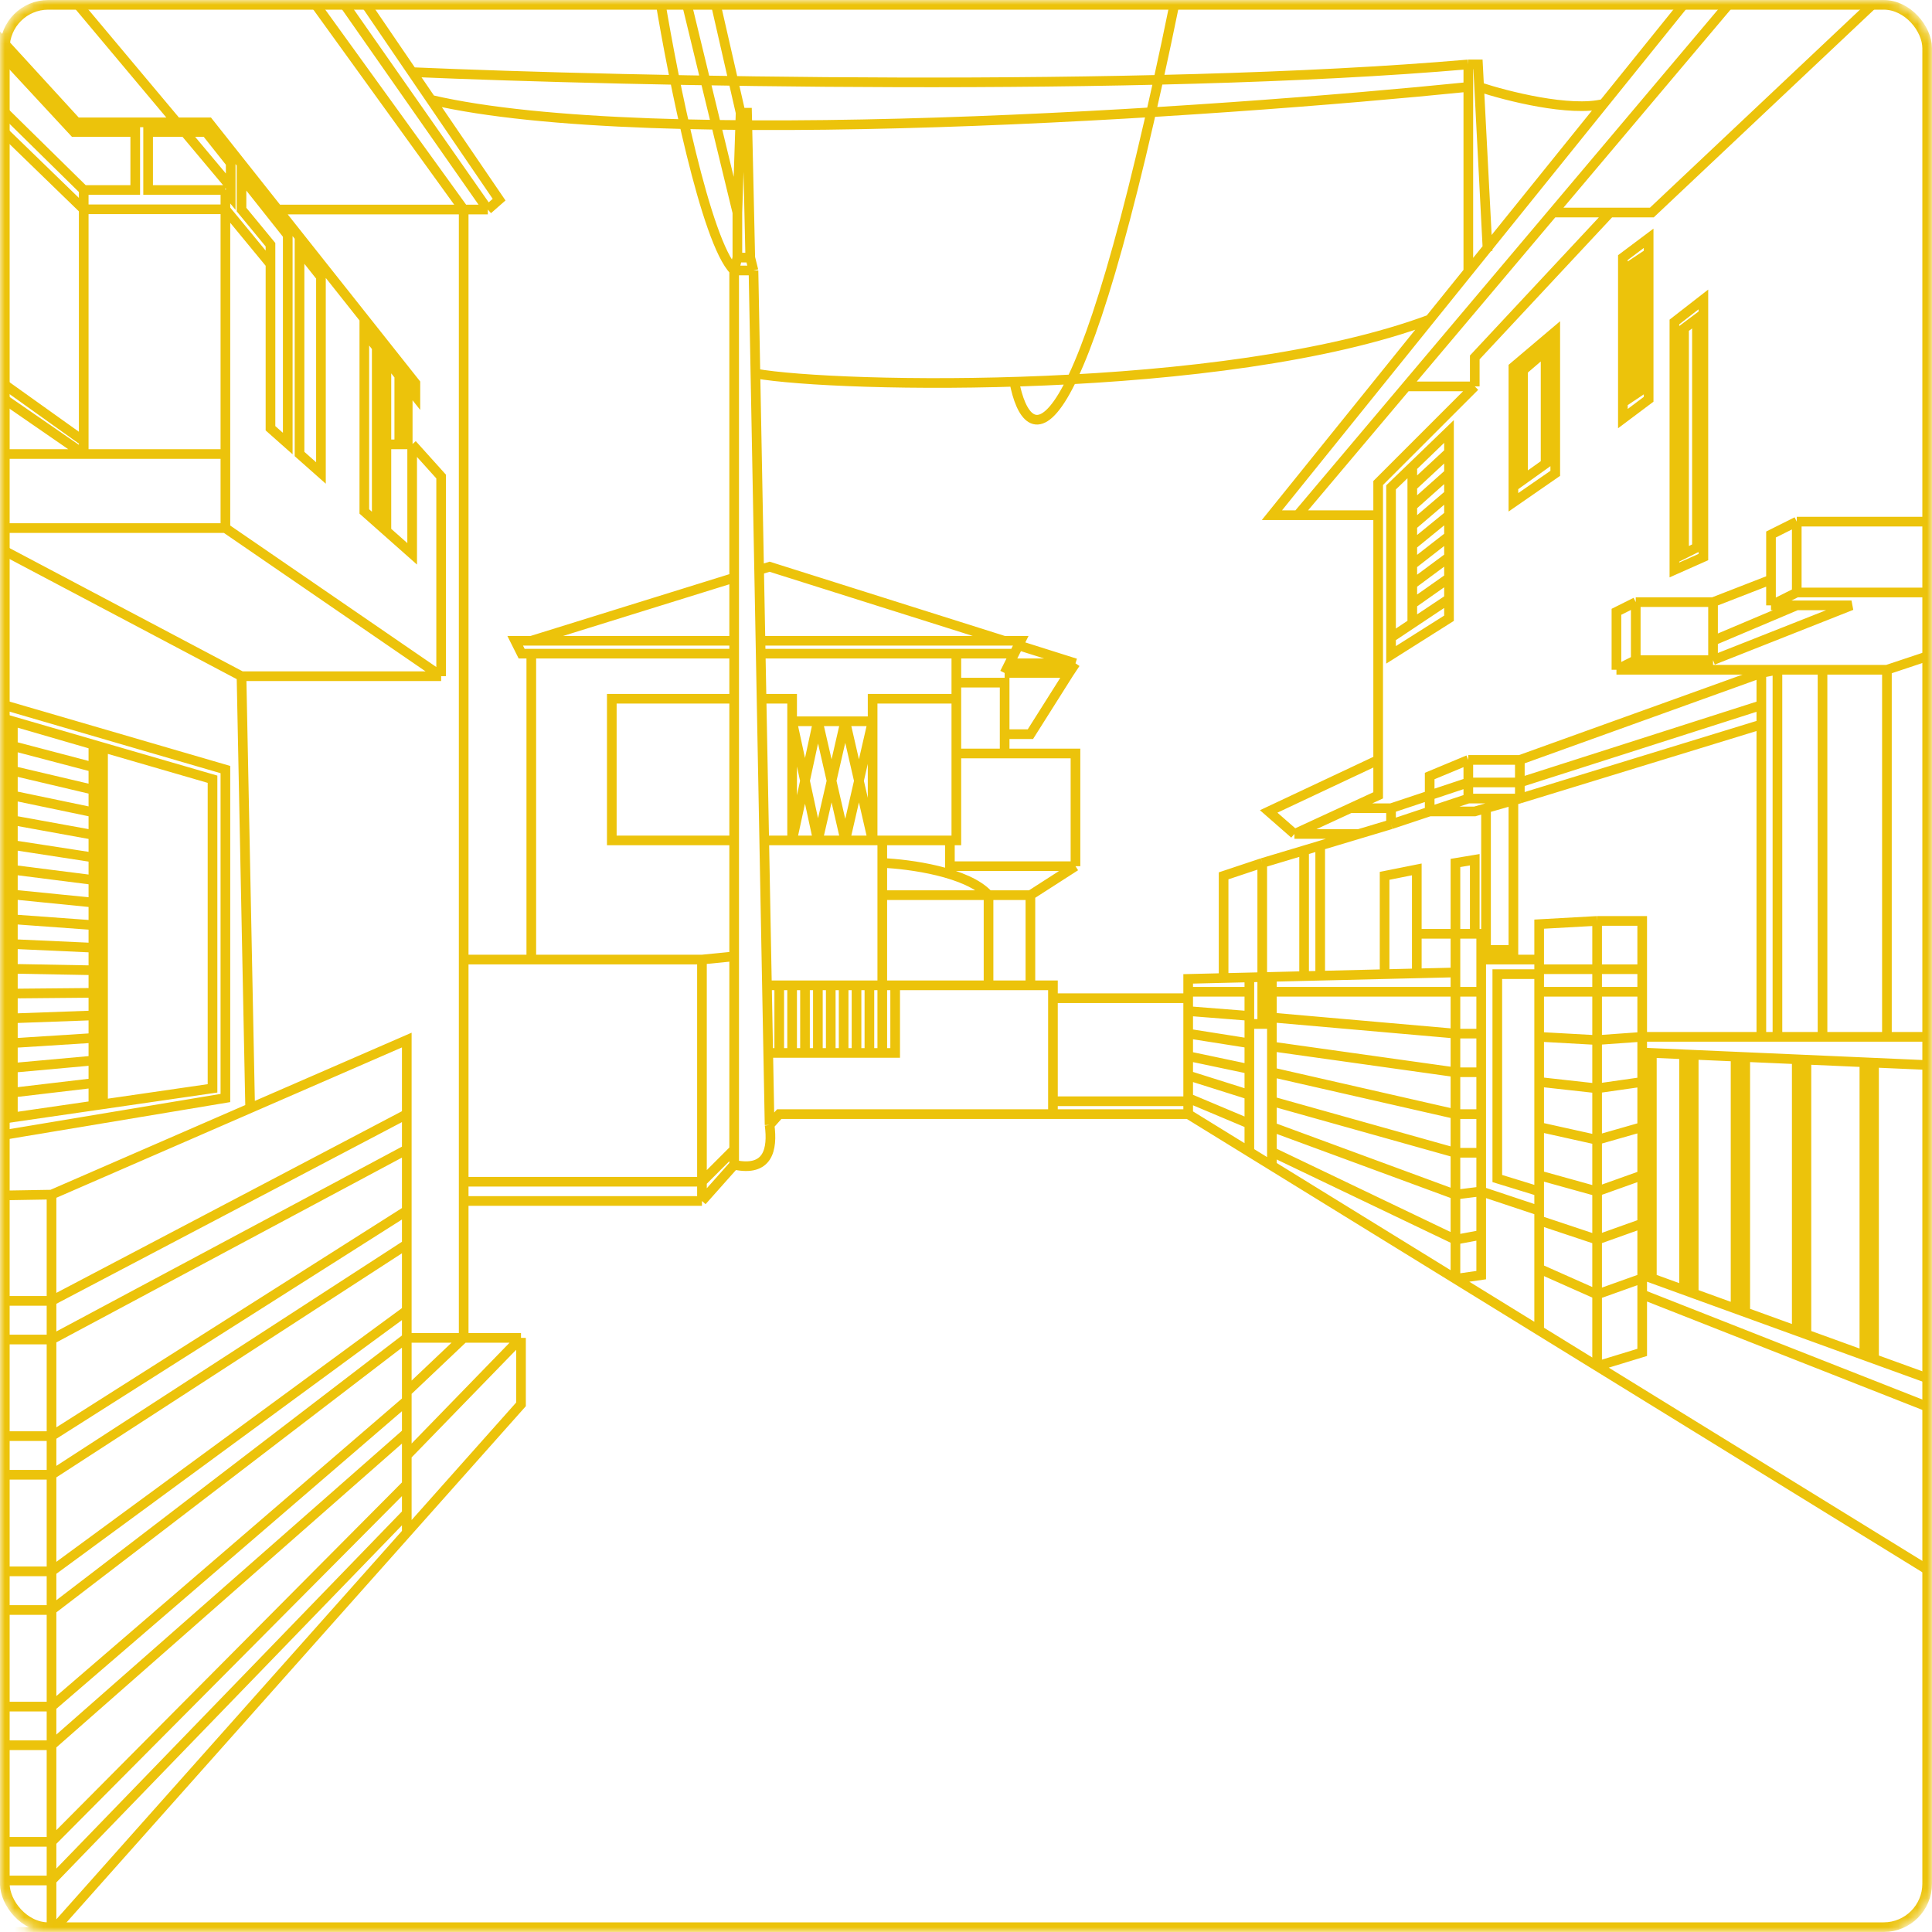 <svg width="200" height="200" viewBox="0 0 200 200" fill="none" xmlns="http://www.w3.org/2000/svg">
<mask id="mask0_1509_14" style="mask-type:alpha" maskUnits="userSpaceOnUse" x="0" y="0" width="200" height="200">
<rect x="0.5" y="0.5" width="199" height="199" rx="4.5" fill="#D9D9D9" stroke="black"/>
</mask>
<g mask="url(#mask0_1509_14)">
<rect x="0.5" y="0.5" width="199" height="199" rx="4.5" stroke="#ECC30B"/>
<path d="M5.333 200L42.11 158.667M5.333 200H-33.333M5.333 200V159.44M5.333 200V194.667M233.333 183.333L209.41 168.589M123 115.333L129.333 119.237M123 115.333H109M123 115.333V114M150.667 100.667L146.667 100.763M150.667 100.667V96.667M150.667 100.667V102.667M150.667 132.385L153.333 132V127.833M150.667 132.385L159.333 137.726M150.667 132.385L131.667 120.675M150.667 132.385V128.333M146.667 96.667V100.763M146.667 96.667H150.667M146.667 96.667V90L143.333 90.667V100.843M146.667 100.763L143.333 100.843M150.667 96.667V89.333L152.667 89V96.667M150.667 96.667H152.667M159.333 137.726L165.333 141.424M159.333 137.726V131.333M165.333 95.333L159.333 95.667V99.333M165.333 95.333H170V100.333M165.333 95.333V100.333M165.333 141.424L170 139.999V134M165.333 141.424V134M165.333 141.424L201.333 163.611M129.333 101.181L130.667 101.149M129.333 101.181V102.667M129.333 101.181L126.667 101.245M129.333 119.237L131.667 120.675M129.333 119.237V116.333M130.667 101.149V106M130.667 101.149V89.333M130.667 106H129.333M130.667 106H131.667M129.333 106V105.167M129.333 106V108M131.667 106V105.333M131.667 106V108.333M131.667 120.675V119.237M123 102.667V101.333L126.667 101.245M123 102.667H129.333M123 102.667V103.333M129.333 102.667V105.167M123 104.667L129.333 105.167M123 104.667V107M123 104.667V103.333M123 107L129.333 108M123 107V109.333M129.333 108V110.667M123 109.333L129.333 110.667M123 109.333V111.333M129.333 110.667V113.333M123 111.333L129.333 113.333M123 111.333V113.667M129.333 113.333V116.333M123 113.667L129.333 116.333M123 113.667V114M131.667 102.667V101.125L135 101.044M131.667 102.667H150.667M131.667 102.667V105.333M150.667 102.667V107M150.667 102.667H153.333M131.667 105.333L150.667 107M150.667 107V111M150.667 107H153.333M131.667 108.333L150.667 111M131.667 108.333V111M150.667 111V115.333M150.667 111H153.333M131.667 111L150.667 115.333M131.667 111V114M150.667 115.333V119.333M150.667 115.333H153.333M131.667 114L150.667 119.333M131.667 114V116.667M150.667 119.333V123.667M150.667 119.333H153.333M131.667 116.667L150.667 123.667M131.667 116.667V119.237M150.667 123.667V128.333M150.667 123.667L153.333 123.333M131.667 119.237L150.667 128.333M150.667 128.333L153.333 127.833M153.333 102.667V107M153.333 102.667V99.333M153.333 107V111M153.333 111V115.333M153.333 115.333V119.333M153.333 119.333V123.333M153.333 123.333V127.833M153.333 123.333L159.333 125.333M159.333 131.333L165.333 134M159.333 131.333V126.333M165.333 134V128.333M165.333 134L170 132.333M159.333 126.333L165.333 128.333M159.333 126.333V125.333M165.333 128.333V123.333M165.333 128.333L170 126.667M159.333 121.667L165.333 123.333M159.333 121.667V116.667M159.333 121.667V123.333M165.333 123.333V118M165.333 123.333L170 121.667M159.333 116.667L165.333 118M159.333 116.667V112M165.333 118V112.667M165.333 118L170 116.667M159.333 112L165.333 112.667M159.333 112V107.333M165.333 112.667V107.667M165.333 112.667L170 112M159.333 107.333L165.333 107.667M159.333 107.333V102.667M165.333 107.667V102.667M165.333 107.667L170 107.333M159.333 102.667H165.333M159.333 102.667V100.843M165.333 102.667V100.333M165.333 102.667H170M159.333 100.333H165.333M159.333 100.333V99.333M159.333 100.333V100.843M165.333 100.333H170M170 132.333V126.667M170 132.333V134M170 126.667V121.667M170 121.667V116.667M170 116.667V112M170 112V107.333M170 107.333V102.667M170 107.333H201.333V110.333M170 102.667V100.333M126.667 101.245V90.667L130.667 89.333M130.667 89.333L135 88.033M144 85.333V83.667M144 85.333L148 84M144 85.333L140.667 86.333M144 83.667L148 82.333M144 83.667H139.778M148 82.333V80.333L152 78.667M148 82.333L152 81M148 82.333V84M152 78.667H157.333M152 78.667V81M157.333 78.667L182.333 69.667M157.333 78.667V81M182.333 69.667V73M182.333 69.667L184 69.333M182.333 75L157.333 82.667M182.333 75V73M182.333 75V107.333H184M157.333 82.667H152M157.333 82.667V81M157.333 82.667L156.667 82.857M152 82.667L148 84M152 82.667V81M148 84H152.667L153.833 83.667M152 81H157.333M157.333 81L182.333 73M135 88.033V101.044M135 88.033L136.667 87.533M135 101.044L136.667 101.004M136.667 87.533V101.004M136.667 87.533L140.667 86.333M136.667 101.004L143.333 100.843M184 107.333V69.333M184 107.333H188.667V69.333M184 69.333H184.126M184 69.333H167.333M188.667 69.333H184.126M188.667 69.333H195.333M169.333 62.333V68.333M169.333 62.333L167.333 63.333V69.333M169.333 62.333H177.333M169.333 68.333L167.333 69.333M169.333 68.333H177.333M167.333 69.333H184.126M177.333 62.333L183.333 60M177.333 62.333V66.333M183.333 60V55.333L186 54M183.333 60V62.667M186 54V61.333M186 54H201.333V61.333M186 61.333L183.333 62.667M186 61.333H201.333M183.333 62.667H186M177.333 68.333L191.667 62.667H186M177.333 68.333V66.333M177.333 66.333L186 62.667M201.333 61.333V67.333L195.333 69.333M195.333 69.333V107.333M170 134L201.333 146.333V143.333M142.667 53.333V78.667M142.667 53.333H131.667L148 33.075M142.667 53.333V50L152.667 40M142.667 53.333H134.333L145.583 40M142.667 78.667L131.333 84L134 86.333M142.667 78.667V82.333L139.778 83.667M134 86.333H140.667M134 86.333L139.778 83.667M179.333 0H174.667L166 10.749M179.333 0L160.771 22M179.333 0H194.333L171 22H166.667M152.667 40H145.583M152.667 40V37L166.667 22M145.583 40L160.771 22M166.667 22H160.771M152.667 96.667H153.333V99.333M153.833 83.667V98.333H156.667V82.857M153.833 83.667L156.667 82.857M153.333 99.333H159.333M233.333 143L220 139.333H216V128.667H233.333V70M233.333 70L216 74.333M233.333 70V65L228.615 66.333M233.333 61.333H216V66.333M216 66.333V69.333L228.615 66.333M216 66.333H228.615M42.11 158.667V156.665M42.11 158.667L53.934 145.378V138.497M42.11 145V144.079M42.11 145L5.333 176.667M42.11 145V148.332M201.333 0V110.333M201.333 163.611C203 166.667 206.561 168.239 209.41 168.589M201.333 163.611V143.333M216 0V167.333M216 167.333C215.142 168.191 212.431 168.96 209.41 168.589M216 167.333L233.333 176.667M201.333 143.333V110.333M201.333 143.333L194 140.674V110.011L201.333 110.333M92.667 102V109H91.333M92.667 102H102.333M92.667 102H90M79.526 109H80.667M109 115.333H80.667L79.667 116.457M109 115.333V114M91.333 87H90.333M91.333 87H98.333M91.333 87V89.333M91.333 109V92.667M91.333 109H90M99 72.333H90.333V74.667M99 72.333V78M99 72.333V70.667M90.333 87V74.667M90.333 87H87.5M90.333 87L87.5 74.667M82 87H79.112M82 87V74.667M82 87H84.667M82 87L84.667 74.667M98.333 87H99V78M98.333 87V89.667H111.333M111.333 89.667V78H104M111.333 89.667L106.667 92.667M99 78H104M99 67.667H105M99 67.667V70.667M99 67.667H78.747M105 67.667L104 69.667M105 67.667L105.432 66.803M104 69.667H110.667M104 69.667L104.667 68.667H111.333M110.667 69.667L111.333 68.667M110.667 69.667L106.667 76H104M111.333 68.667L105.432 66.803M104 76V70.667H99M104 76V78M103.944 66.333L79.667 58.667L78.584 59.003M103.944 66.333H105.667L105.432 66.803M103.944 66.333H78.722M91.333 92.667H102.333M91.333 92.667V89.333M102.333 92.667V102M102.333 92.667C100.2 90.267 94.111 89.444 91.333 89.333M102.333 92.667H106.667M102.333 102H106.667M106.667 92.667V102M106.667 102H109V103.333M109 103.333H123M109 103.333V114M109 114H123M76 28H78M76 28V59.471V59.806M76 28L76.333 26.667M76 28C73.067 25.067 69.667 8.111 68.333 0M78 28L77.667 26.667M78 28L78.201 38.667M79.667 116.457C80 119 79.526 121.333 76 120.578M79.667 116.457L79.394 102M76 66.333V67.667M76 66.333H55M76 66.333V59.806M78.722 66.333L78.747 67.667M78.722 66.333L78.584 59.003M78.747 67.667L78.835 72.333M76 67.667V72.333M76 67.667H55M76 72.333H63.333V87H76M76 72.333V87M78.835 72.333H82V74.667M78.835 72.333L79.112 87M76 87V99M79.112 87L79.394 102M76.333 26.667H77.667M76.333 26.667V22M77.667 26.667L77.333 11.667H76.666M76.666 11.667L74 0M76.666 11.667L76.333 22M72.667 99.333V117.333V120.829V122.333M72.667 99.333L76 99M72.667 99.333H68.667H55M72.667 124.324H68.667H48M72.667 124.324V122.333M72.667 124.324L76 120.578M76 120.578V119M76 99V119M72.667 122.333H68.667H48M72.667 122.333L76 119M8.667 21.667L-13.667 0H-11.333L8.667 19.667M8.667 21.667V45.667M8.667 21.667V19.667M8.667 21.667H23.333M8.667 45.667L-33.333 15.667V18M8.667 45.667V47M-33.333 18L8.667 47M-33.333 18V29.667M8.667 47H23.333M8.667 47H-4M8.667 19.667H14V13.667H7.667L-5 0H-3.667L7.931 12.667H18.291M23.333 19.667V21.667M23.333 19.667H15.333V13.667H19.129M23.333 19.667L23.882 20.333V19.333M23.333 21.667V47M23.333 21.667L28 27.333M23.333 47V54.667M-4 47V54.667M-4 47L-33.333 29.667M-4 54.667L-33.333 38V29.667M-4 54.667H23.333M-4 54.667L25 70M23.333 54.667L45.667 70M28 27.333V25.333L27.667 24.929L26.433 23.43L25 21.691V18.292L26.433 20.1L29.788 24.333V45.919L28 44.333V27.333ZM42.667 46V57.333L40 54.97V46M42.667 46L45.667 49.333V60V70M42.667 46H42.207M40 46V37.215L41.333 38.897V46M40 46H41.333M48 21.691L32.333 0H7.667L18.291 12.667M48 21.691H28.75M48 21.691H50.5M48 21.691V99.333M45.667 70H25M25 70L25.896 114.721M42.207 46V40L43 41V39.667L28.75 21.691M42.207 46H41.333M23.882 19.333V16.882L21.333 13.667H19.129M23.882 19.333L19.129 13.667M28.75 21.691L21.598 12.667H18.291M-33.333 200V192.333M-33.333 200V194.667M50.5 21.691L51.667 20.667L44.621 10.333M50.5 21.691L35.333 0M37.576 0L42.667 7.467M-33.333 192.333V152.667M-33.333 192.333L-31.374 190.667M-33.333 192.333V190.667M55 66.333H53.333L54 67.667H55M55 66.333L76 59.806M78.584 59.003L78.582 58.905L78.201 38.667M55 67.667V99.333M5.333 123.667L25.896 114.721M5.333 123.667L-33.333 124.324V134.667M5.333 123.667V134.667M25.896 114.721L42.11 107.667V115.333M5.333 159.44V152.667M5.333 159.44V162.667M42.11 138.497V144.079M42.11 138.497H48M42.11 138.497V135.667M42.11 138.497L5.333 166.667M42.11 150.667V148.332M42.11 150.667V153.665M42.11 150.667L53.934 138.497M42.11 144.079L48 138.497M48 138.497V124.324M48 138.497H53.934M48 99.333V122.333M48 99.333H55M48 122.333V124.324M82 74.667L84.667 87M82 74.667H84.667M90.333 74.667H87.5M90.333 74.667L87.5 87M84.667 87H87.5M84.667 87L87.5 74.667M84.667 74.667L87.5 87M84.667 74.667H87.5M79.394 102H80.667M80.667 102V109M80.667 102H82M80.667 109H82M82 109V102M82 109H83.333M82 102H83.333M83.333 102V109M83.333 102H84.667M83.333 109H84.667M84.667 109V102M84.667 109H86M84.667 102H86M86 102V109M86 102H87.333M86 109H87.333M87.333 109V102M87.333 109H88.667M87.333 102H88.667M88.667 102V109M88.667 102H90M88.667 109H90M90 109V102M-33.333 134.667H5.333M-33.333 134.667V138.667M5.333 134.667L42.11 115.333M5.333 134.667V138.667M42.11 115.333V119M-33.333 138.667H5.333M-33.333 138.667V148.667M5.333 138.667V148.667M5.333 138.667L42.11 119M-33.333 148.667H5.333M-33.333 148.667V152.667M5.333 148.667V152.667M5.333 148.667L42.11 125.333M-33.333 152.667H5.333M-33.333 152.667V162.667M5.333 152.667V162.667M5.333 152.667L42.11 128.82M-33.333 162.667H1.541H5.333M-33.333 162.667H5.333M-33.333 162.667V166.667M5.333 162.667V166.667M5.333 162.667L42.11 135.667M-33.333 166.667V176.667M-33.333 166.667H-3.161H5.333M5.333 166.667V173.44V176.667M-33.333 176.667H-14.917M-33.333 176.667H5.333M-33.333 176.667V180.667M5.333 176.667H1.541H-14.917M5.333 176.667V180.667M5.333 176.667H-14.917M-33.333 180.667V190.667M-33.333 180.667H-19.619H5.333M5.333 180.667V187.44V190.667M5.333 180.667L42.11 148.332M-33.333 190.667H-31.374M-33.333 190.667H5.333M-33.333 190.667V194.667M5.333 190.667H1.541H-31.374M5.333 190.667V194.667M5.333 190.667L42.11 153.665M-33.333 194.667H5.333M5.333 194.667L42.11 156.665M42.11 119V125.333M42.11 125.333V128.82M42.11 128.82V135.667M42.11 153.665V154.667V156.665M159.333 125.333V123.333M159.333 123.333L155 122V100.843H159.333M105 39.523C106.333 46.523 111.533 49.6 121.667 0M71 0L76.333 22M152 6.667H153L153.121 9M152 6.667V9M152 6.667C118.133 9.6 65 8.422 42.667 7.467M152 28.114V9M152 28.114L166 10.749M152 28.114L148 33.075M154 26L153.121 9M152 9C125.747 11.667 67.518 15.667 44.621 10.333M44.621 10.333L42.667 7.467M153.121 9C155.969 9.944 162.533 11.616 166 10.749M78.201 38.667C86.578 40.161 126.667 41 148 33.075M216 145L233.333 151V145.667L216 140.333V145ZM171 109V132.333L174.333 133.542V109.147L171 109ZM175.333 133.905V109.19L179.667 109.381V135.476L175.333 133.905ZM180.667 135.839V109.425L186 109.659V137.773L180.667 135.839ZM187 109.703V138.136L193 140.311V109.967L187 109.703ZM31.008 47V25.872L33.224 28.667V48.963L31.008 47ZM37.715 34.333V52.945L39 54.083V35.954L37.715 34.333Z" stroke="#ECC30B"/>
<path d="M9.667 77.086L1.333 74.666V77.229M9.667 77.086L10.667 77.376M9.667 77.086V79.421M9.667 114.457L1.333 115.666V113.104M9.667 114.457L10.667 114.312M9.667 114.457V112.121M10.667 77.376L22 80.666V112.666L10.667 114.312M10.667 77.376V114.312M1.333 95.166L9.667 95.771M1.333 95.166V92.604M1.333 95.166V97.729M9.667 95.771V93.436M9.667 95.771V98.107M1.333 84.916L9.667 86.429M1.333 84.916V82.354M1.333 84.916V87.479M9.667 86.429V84.093M9.667 86.429V88.764M1.333 105.416L9.667 105.114M1.333 105.416V102.854M1.333 105.416V107.979M9.667 105.114V102.778M9.667 105.114V107.45M1.333 79.791L9.667 81.757M1.333 79.791V77.229M1.333 79.791V82.354M9.667 81.757V79.421M9.667 81.757V84.093M1.333 90.041L9.667 91.1M1.333 90.041V87.479M1.333 90.041V92.604M9.667 91.1V88.764M9.667 91.1V93.436M1.333 100.291L9.667 100.443M1.333 100.291V97.729M1.333 100.291V102.854M9.667 100.443V98.107M9.667 100.443V102.778M1.333 110.541L9.667 109.785M1.333 110.541V107.979M1.333 110.541V113.104M9.667 109.785V107.45M9.667 109.785V112.121M1.333 77.229L9.667 79.421M1.333 82.354L9.667 84.093M1.333 87.479L9.667 88.764M1.333 92.604L9.667 93.436M1.333 97.729L9.667 98.107M1.333 102.854L9.667 102.778M1.333 107.979L9.667 107.45M1.333 113.104L9.667 112.121M-0.667 72.666V117.666L23.333 113.666V79.666L-0.667 72.666Z" stroke="#ECC30B"/>
<path d="M150 62V64L144 67.79V66M150 62L146.2 64.533M150 62V59.833M144 66V50.456L146.2 48.333M144 66L146.2 64.533M146.2 48.333L150 44.667V46.833M146.2 48.333V50.358M146.2 64.533V62.508M146.2 56.433L150 53.333M146.2 56.433V54.408M146.2 56.433V58.458M150 53.333V51.167M150 53.333V55.5M146.2 52.383L150 49M146.2 52.383V50.358M146.2 52.383V54.408M150 49V46.833M150 49V51.167M146.2 60.483L150 57.667M146.2 60.483V58.458M146.2 60.483V62.508M150 57.667V55.5M150 57.667V59.833M146.2 50.358L150 46.833M146.2 54.408L150 51.167M146.2 58.458L150 55.5M146.2 62.508L150 59.833M168 26.667V43.333L170.667 41.333V24.667L168 26.667ZM173.333 33.333V59L176.333 57.667V31L173.333 33.333ZM156.667 38V52L161 49V34.333L156.667 38ZM157.667 38.333V49.667L160 48V36.333L157.667 38.333ZM169 27.333V41L170 40.333V26.667L169 27.333ZM174.333 34L175.667 33V56.667L174.333 57.333V34Z" stroke="#ECC30B"/>
</g>
</svg>
